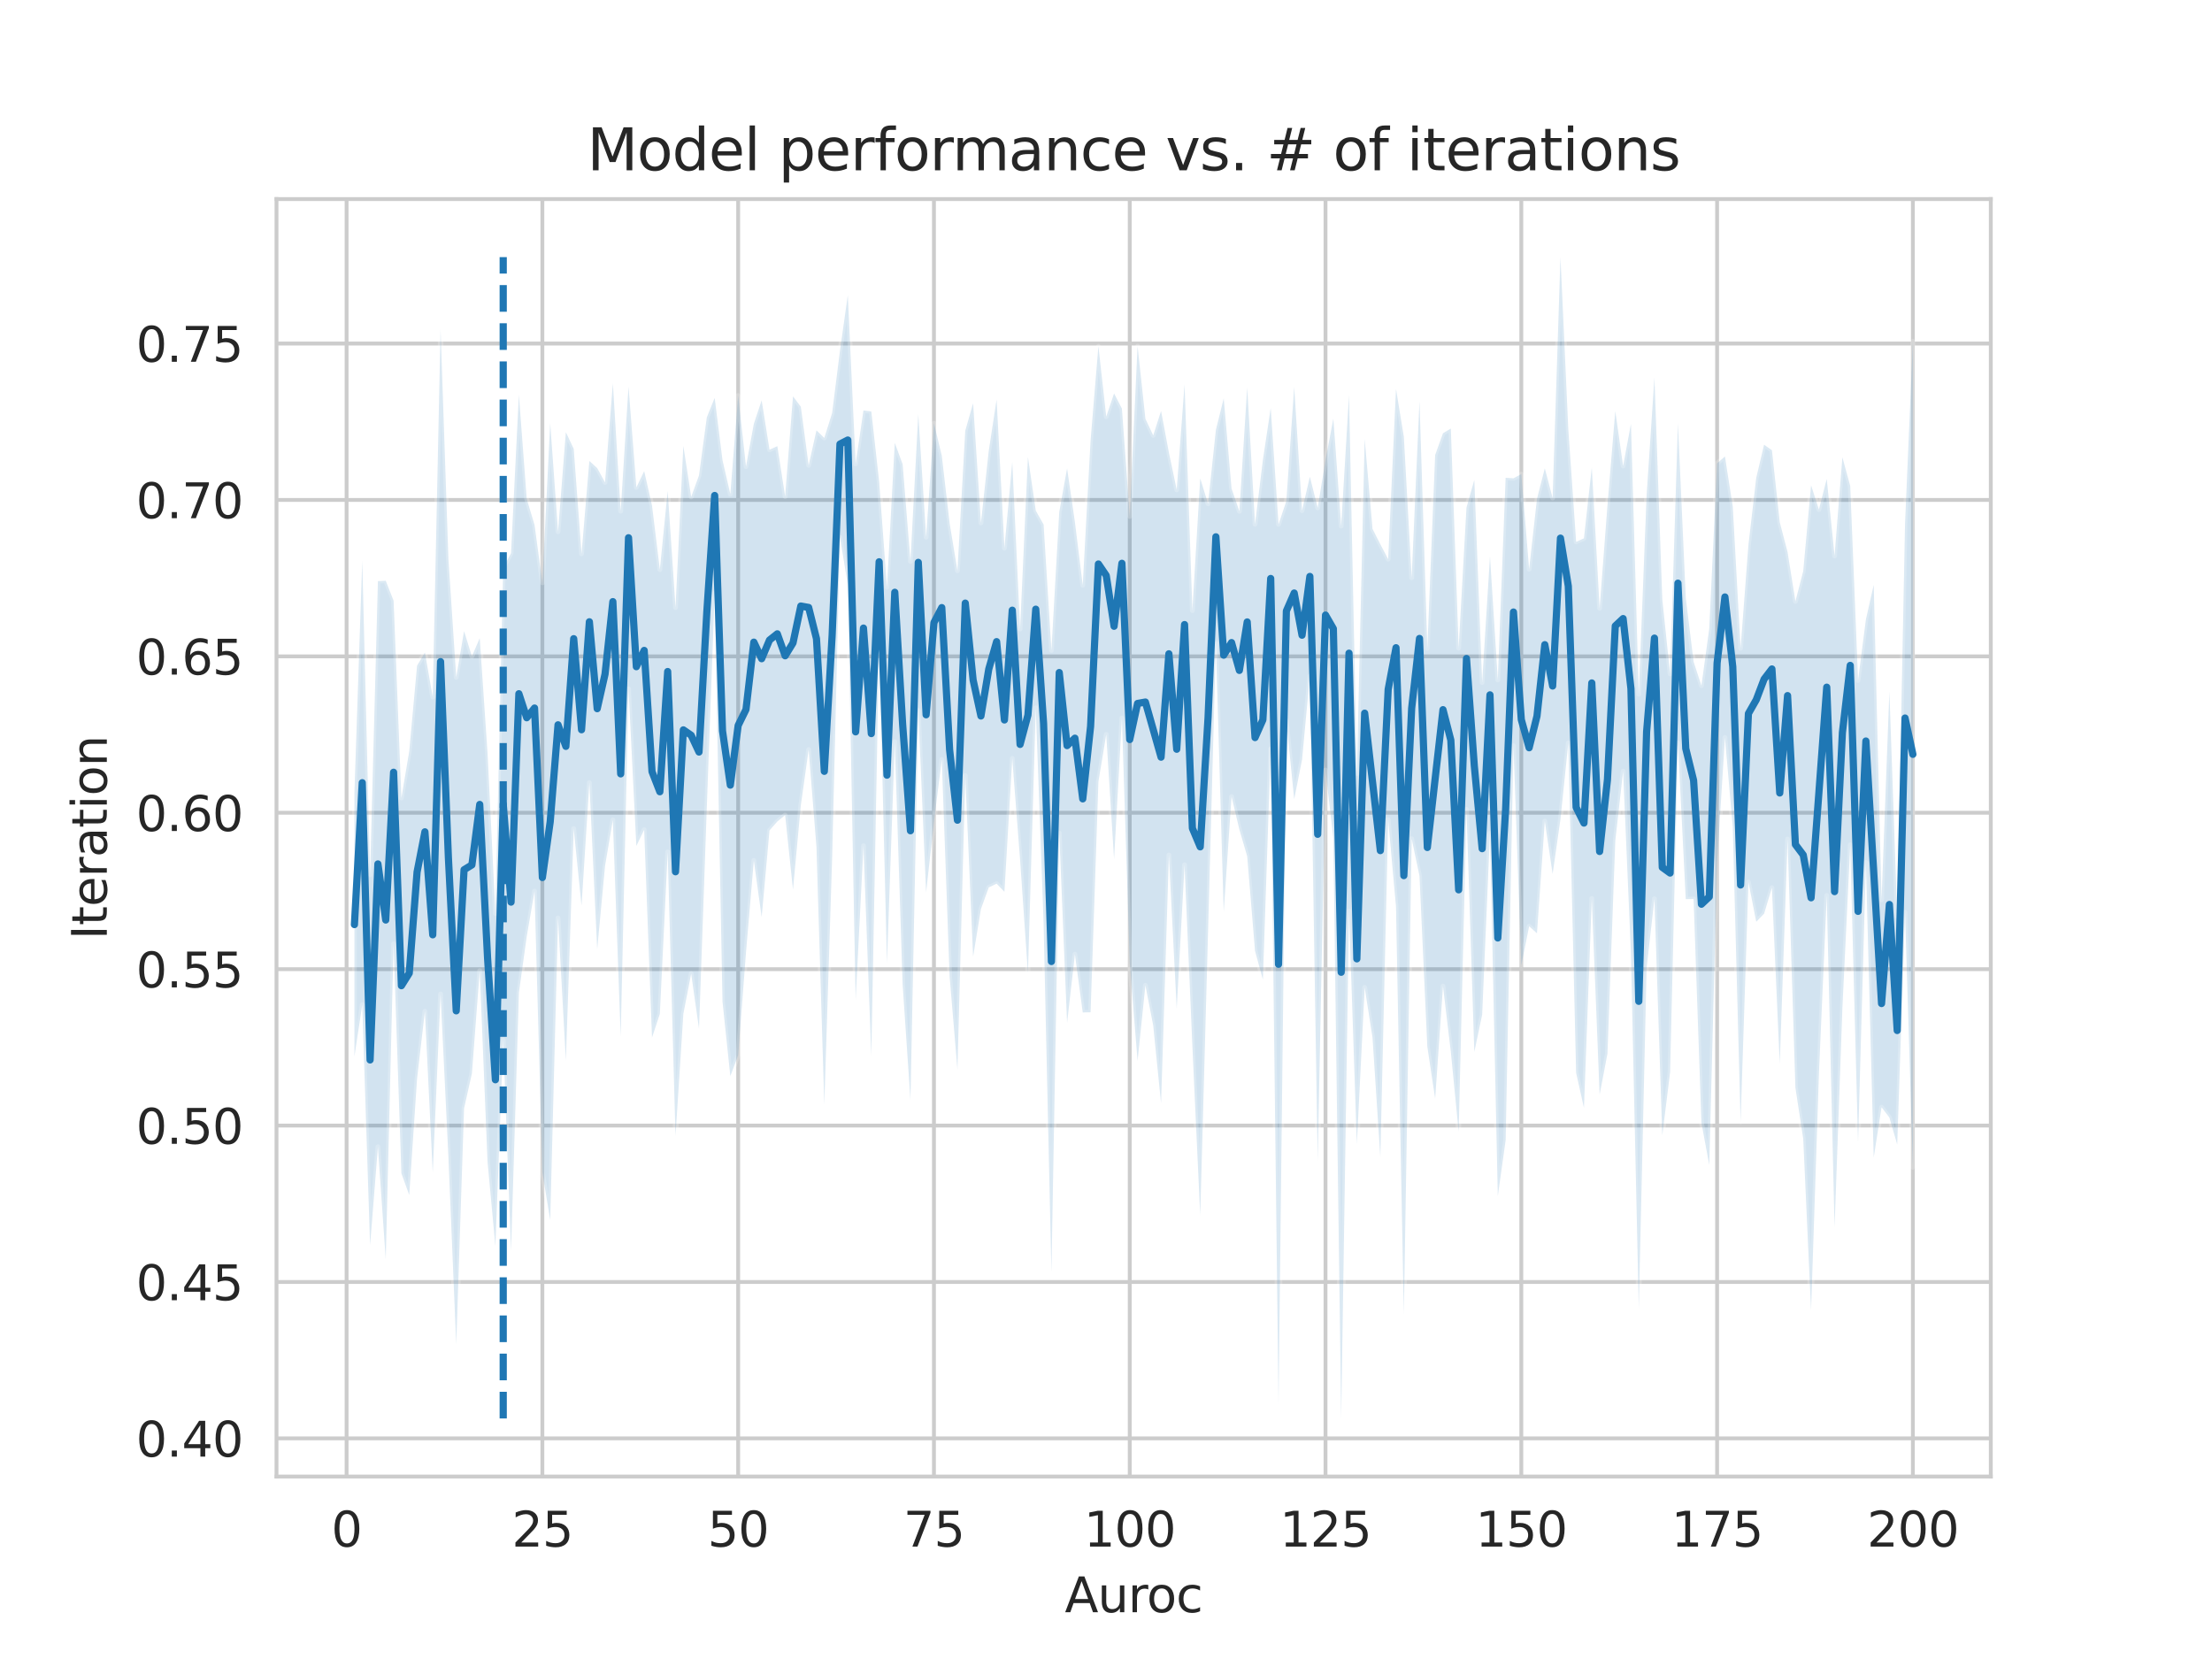 <?xml version="1.0" encoding="utf-8" standalone="no"?>
<!DOCTYPE svg PUBLIC "-//W3C//DTD SVG 1.1//EN"
  "http://www.w3.org/Graphics/SVG/1.1/DTD/svg11.dtd">
<svg height="345.6pt" version="1.1" viewBox="0 0 460.8 345.6" width="460.8pt" xmlns="http://www.w3.org/2000/svg" xmlns:xlink="http://www.w3.org/1999/xlink">
 <defs>
  <style type="text/css">*{stroke-linecap:butt;stroke-linejoin:round;}</style>
 </defs>
 <g id="figure_1">
  <g id="patch_1">
   <path d="M 0 345.6 
L 460.8 345.6 
L 460.8 0 
L 0 0 
z
" style="fill:#ffffff;"/>
  </g>
  <g id="axes_1">
   <g id="patch_2">
    <path d="M 57.6 307.584 
L 414.72 307.584 
L 414.72 41.472 
L 57.6 41.472 
z
" style="fill:#ffffff;"/>
   </g>
   <g id="matplotlib.axis_1">
    <g id="xtick_1">
     <g id="line2d_1">
      <path clip-path="url(#p35e087bdf0)" d="M 72.201 307.584 
L 72.201 41.472 
" style="fill:none;stroke:#cccccc;stroke-linecap:round;stroke-width:0.8;"/>
     </g>
     <g id="text_1">
      <!-- 0 -->
      <g style="fill:#262626;" transform="translate(69.02 322.182)scale(0.1 -0.1)">
       <defs>
        <path d="M 2034 4250 
Q 1547 4250 1301 3770 
Q 1056 3291 1056 2328 
Q 1056 1369 1301 889 
Q 1547 409 2034 409 
Q 2525 409 2770 889 
Q 3016 1369 3016 2328 
Q 3016 3291 2770 3770 
Q 2525 4250 2034 4250 
z
M 2034 4750 
Q 2819 4750 3233 4129 
Q 3647 3509 3647 2328 
Q 3647 1150 3233 529 
Q 2819 -91 2034 -91 
Q 1250 -91 836 529 
Q 422 1150 422 2328 
Q 422 3509 836 4129 
Q 1250 4750 2034 4750 
z
" id="DejaVuSans-30" transform="scale(0.016)"/>
       </defs>
       <use xlink:href="#DejaVuSans-30"/>
      </g>
     </g>
    </g>
    <g id="xtick_2">
     <g id="line2d_2">
      <path clip-path="url(#p35e087bdf0)" d="M 112.987 307.584 
L 112.987 41.472 
" style="fill:none;stroke:#cccccc;stroke-linecap:round;stroke-width:0.8;"/>
     </g>
     <g id="text_2">
      <!-- 25 -->
      <g style="fill:#262626;" transform="translate(106.625 322.182)scale(0.1 -0.1)">
       <defs>
        <path d="M 1228 531 
L 3431 531 
L 3431 0 
L 469 0 
L 469 531 
Q 828 903 1448 1529 
Q 2069 2156 2228 2338 
Q 2531 2678 2651 2914 
Q 2772 3150 2772 3378 
Q 2772 3750 2511 3984 
Q 2250 4219 1831 4219 
Q 1534 4219 1204 4116 
Q 875 4013 500 3803 
L 500 4441 
Q 881 4594 1212 4672 
Q 1544 4750 1819 4750 
Q 2544 4750 2975 4387 
Q 3406 4025 3406 3419 
Q 3406 3131 3298 2873 
Q 3191 2616 2906 2266 
Q 2828 2175 2409 1742 
Q 1991 1309 1228 531 
z
" id="DejaVuSans-32" transform="scale(0.016)"/>
        <path d="M 691 4666 
L 3169 4666 
L 3169 4134 
L 1269 4134 
L 1269 2991 
Q 1406 3038 1543 3061 
Q 1681 3084 1819 3084 
Q 2600 3084 3056 2656 
Q 3513 2228 3513 1497 
Q 3513 744 3044 326 
Q 2575 -91 1722 -91 
Q 1428 -91 1123 -41 
Q 819 9 494 109 
L 494 744 
Q 775 591 1075 516 
Q 1375 441 1709 441 
Q 2250 441 2565 725 
Q 2881 1009 2881 1497 
Q 2881 1984 2565 2268 
Q 2250 2553 1709 2553 
Q 1456 2553 1204 2497 
Q 953 2441 691 2322 
L 691 4666 
z
" id="DejaVuSans-35" transform="scale(0.016)"/>
       </defs>
       <use xlink:href="#DejaVuSans-32"/>
       <use x="63.623" xlink:href="#DejaVuSans-35"/>
      </g>
     </g>
    </g>
    <g id="xtick_3">
     <g id="line2d_3">
      <path clip-path="url(#p35e087bdf0)" d="M 153.773 307.584 
L 153.773 41.472 
" style="fill:none;stroke:#cccccc;stroke-linecap:round;stroke-width:0.8;"/>
     </g>
     <g id="text_3">
      <!-- 50 -->
      <g style="fill:#262626;" transform="translate(147.41 322.182)scale(0.1 -0.1)">
       <use xlink:href="#DejaVuSans-35"/>
       <use x="63.623" xlink:href="#DejaVuSans-30"/>
      </g>
     </g>
    </g>
    <g id="xtick_4">
     <g id="line2d_4">
      <path clip-path="url(#p35e087bdf0)" d="M 194.559 307.584 
L 194.559 41.472 
" style="fill:none;stroke:#cccccc;stroke-linecap:round;stroke-width:0.8;"/>
     </g>
     <g id="text_4">
      <!-- 75 -->
      <g style="fill:#262626;" transform="translate(188.196 322.182)scale(0.1 -0.1)">
       <defs>
        <path d="M 525 4666 
L 3525 4666 
L 3525 4397 
L 1831 0 
L 1172 0 
L 2766 4134 
L 525 4134 
L 525 4666 
z
" id="DejaVuSans-37" transform="scale(0.016)"/>
       </defs>
       <use xlink:href="#DejaVuSans-37"/>
       <use x="63.623" xlink:href="#DejaVuSans-35"/>
      </g>
     </g>
    </g>
    <g id="xtick_5">
     <g id="line2d_5">
      <path clip-path="url(#p35e087bdf0)" d="M 235.344 307.584 
L 235.344 41.472 
" style="fill:none;stroke:#cccccc;stroke-linecap:round;stroke-width:0.8;"/>
     </g>
     <g id="text_5">
      <!-- 100 -->
      <g style="fill:#262626;" transform="translate(225.801 322.182)scale(0.1 -0.1)">
       <defs>
        <path d="M 794 531 
L 1825 531 
L 1825 4091 
L 703 3866 
L 703 4441 
L 1819 4666 
L 2450 4666 
L 2450 531 
L 3481 531 
L 3481 0 
L 794 0 
L 794 531 
z
" id="DejaVuSans-31" transform="scale(0.016)"/>
       </defs>
       <use xlink:href="#DejaVuSans-31"/>
       <use x="63.623" xlink:href="#DejaVuSans-30"/>
       <use x="127.246" xlink:href="#DejaVuSans-30"/>
      </g>
     </g>
    </g>
    <g id="xtick_6">
     <g id="line2d_6">
      <path clip-path="url(#p35e087bdf0)" d="M 276.13 307.584 
L 276.13 41.472 
" style="fill:none;stroke:#cccccc;stroke-linecap:round;stroke-width:0.8;"/>
     </g>
     <g id="text_6">
      <!-- 125 -->
      <g style="fill:#262626;" transform="translate(266.586 322.182)scale(0.1 -0.1)">
       <use xlink:href="#DejaVuSans-31"/>
       <use x="63.623" xlink:href="#DejaVuSans-32"/>
       <use x="127.246" xlink:href="#DejaVuSans-35"/>
      </g>
     </g>
    </g>
    <g id="xtick_7">
     <g id="line2d_7">
      <path clip-path="url(#p35e087bdf0)" d="M 316.916 307.584 
L 316.916 41.472 
" style="fill:none;stroke:#cccccc;stroke-linecap:round;stroke-width:0.8;"/>
     </g>
     <g id="text_7">
      <!-- 150 -->
      <g style="fill:#262626;" transform="translate(307.372 322.182)scale(0.1 -0.1)">
       <use xlink:href="#DejaVuSans-31"/>
       <use x="63.623" xlink:href="#DejaVuSans-35"/>
       <use x="127.246" xlink:href="#DejaVuSans-30"/>
      </g>
     </g>
    </g>
    <g id="xtick_8">
     <g id="line2d_8">
      <path clip-path="url(#p35e087bdf0)" d="M 357.702 307.584 
L 357.702 41.472 
" style="fill:none;stroke:#cccccc;stroke-linecap:round;stroke-width:0.8;"/>
     </g>
     <g id="text_8">
      <!-- 175 -->
      <g style="fill:#262626;" transform="translate(348.158 322.182)scale(0.1 -0.1)">
       <use xlink:href="#DejaVuSans-31"/>
       <use x="63.623" xlink:href="#DejaVuSans-37"/>
       <use x="127.246" xlink:href="#DejaVuSans-35"/>
      </g>
     </g>
    </g>
    <g id="xtick_9">
     <g id="line2d_9">
      <path clip-path="url(#p35e087bdf0)" d="M 398.487 307.584 
L 398.487 41.472 
" style="fill:none;stroke:#cccccc;stroke-linecap:round;stroke-width:0.8;"/>
     </g>
     <g id="text_9">
      <!-- 200 -->
      <g style="fill:#262626;" transform="translate(388.944 322.182)scale(0.1 -0.1)">
       <use xlink:href="#DejaVuSans-32"/>
       <use x="63.623" xlink:href="#DejaVuSans-30"/>
       <use x="127.246" xlink:href="#DejaVuSans-30"/>
      </g>
     </g>
    </g>
    <g id="text_10">
     <!-- Auroc -->
     <g style="fill:#262626;" transform="translate(221.819 335.861)scale(0.1 -0.1)">
      <defs>
       <path d="M 2188 4044 
L 1331 1722 
L 3047 1722 
L 2188 4044 
z
M 1831 4666 
L 2547 4666 
L 4325 0 
L 3669 0 
L 3244 1197 
L 1141 1197 
L 716 0 
L 50 0 
L 1831 4666 
z
" id="DejaVuSans-41" transform="scale(0.016)"/>
       <path d="M 544 1381 
L 544 3500 
L 1119 3500 
L 1119 1403 
Q 1119 906 1312 657 
Q 1506 409 1894 409 
Q 2359 409 2629 706 
Q 2900 1003 2900 1516 
L 2900 3500 
L 3475 3500 
L 3475 0 
L 2900 0 
L 2900 538 
Q 2691 219 2414 64 
Q 2138 -91 1772 -91 
Q 1169 -91 856 284 
Q 544 659 544 1381 
z
M 1991 3584 
L 1991 3584 
z
" id="DejaVuSans-75" transform="scale(0.016)"/>
       <path d="M 2631 2963 
Q 2534 3019 2420 3045 
Q 2306 3072 2169 3072 
Q 1681 3072 1420 2755 
Q 1159 2438 1159 1844 
L 1159 0 
L 581 0 
L 581 3500 
L 1159 3500 
L 1159 2956 
Q 1341 3275 1631 3429 
Q 1922 3584 2338 3584 
Q 2397 3584 2469 3576 
Q 2541 3569 2628 3553 
L 2631 2963 
z
" id="DejaVuSans-72" transform="scale(0.016)"/>
       <path d="M 1959 3097 
Q 1497 3097 1228 2736 
Q 959 2375 959 1747 
Q 959 1119 1226 758 
Q 1494 397 1959 397 
Q 2419 397 2687 759 
Q 2956 1122 2956 1747 
Q 2956 2369 2687 2733 
Q 2419 3097 1959 3097 
z
M 1959 3584 
Q 2709 3584 3137 3096 
Q 3566 2609 3566 1747 
Q 3566 888 3137 398 
Q 2709 -91 1959 -91 
Q 1206 -91 779 398 
Q 353 888 353 1747 
Q 353 2609 779 3096 
Q 1206 3584 1959 3584 
z
" id="DejaVuSans-6f" transform="scale(0.016)"/>
       <path d="M 3122 3366 
L 3122 2828 
Q 2878 2963 2633 3030 
Q 2388 3097 2138 3097 
Q 1578 3097 1268 2742 
Q 959 2388 959 1747 
Q 959 1106 1268 751 
Q 1578 397 2138 397 
Q 2388 397 2633 464 
Q 2878 531 3122 666 
L 3122 134 
Q 2881 22 2623 -34 
Q 2366 -91 2075 -91 
Q 1284 -91 818 406 
Q 353 903 353 1747 
Q 353 2603 823 3093 
Q 1294 3584 2113 3584 
Q 2378 3584 2631 3529 
Q 2884 3475 3122 3366 
z
" id="DejaVuSans-63" transform="scale(0.016)"/>
      </defs>
      <use xlink:href="#DejaVuSans-41"/>
      <use x="68.408" xlink:href="#DejaVuSans-75"/>
      <use x="131.787" xlink:href="#DejaVuSans-72"/>
      <use x="170.65" xlink:href="#DejaVuSans-6f"/>
      <use x="231.832" xlink:href="#DejaVuSans-63"/>
     </g>
    </g>
   </g>
   <g id="matplotlib.axis_2">
    <g id="ytick_1">
     <g id="line2d_10">
      <path clip-path="url(#p35e087bdf0)" d="M 57.6 299.642 
L 414.72 299.642 
" style="fill:none;stroke:#cccccc;stroke-linecap:round;stroke-width:0.8;"/>
     </g>
     <g id="text_11">
      <!-- 0.40 -->
      <g style="fill:#262626;" transform="translate(28.334 303.441)scale(0.1 -0.1)">
       <defs>
        <path d="M 684 794 
L 1344 794 
L 1344 0 
L 684 0 
L 684 794 
z
" id="DejaVuSans-2e" transform="scale(0.016)"/>
        <path d="M 2419 4116 
L 825 1625 
L 2419 1625 
L 2419 4116 
z
M 2253 4666 
L 3047 4666 
L 3047 1625 
L 3713 1625 
L 3713 1100 
L 3047 1100 
L 3047 0 
L 2419 0 
L 2419 1100 
L 313 1100 
L 313 1709 
L 2253 4666 
z
" id="DejaVuSans-34" transform="scale(0.016)"/>
       </defs>
       <use xlink:href="#DejaVuSans-30"/>
       <use x="63.623" xlink:href="#DejaVuSans-2e"/>
       <use x="95.41" xlink:href="#DejaVuSans-34"/>
       <use x="159.033" xlink:href="#DejaVuSans-30"/>
      </g>
     </g>
    </g>
    <g id="ytick_2">
     <g id="line2d_11">
      <path clip-path="url(#p35e087bdf0)" d="M 57.6 267.059 
L 414.72 267.059 
" style="fill:none;stroke:#cccccc;stroke-linecap:round;stroke-width:0.8;"/>
     </g>
     <g id="text_12">
      <!-- 0.45 -->
      <g style="fill:#262626;" transform="translate(28.334 270.859)scale(0.1 -0.1)">
       <use xlink:href="#DejaVuSans-30"/>
       <use x="63.623" xlink:href="#DejaVuSans-2e"/>
       <use x="95.41" xlink:href="#DejaVuSans-34"/>
       <use x="159.033" xlink:href="#DejaVuSans-35"/>
      </g>
     </g>
    </g>
    <g id="ytick_3">
     <g id="line2d_12">
      <path clip-path="url(#p35e087bdf0)" d="M 57.6 234.477 
L 414.72 234.477 
" style="fill:none;stroke:#cccccc;stroke-linecap:round;stroke-width:0.8;"/>
     </g>
     <g id="text_13">
      <!-- 0.50 -->
      <g style="fill:#262626;" transform="translate(28.334 238.276)scale(0.1 -0.1)">
       <use xlink:href="#DejaVuSans-30"/>
       <use x="63.623" xlink:href="#DejaVuSans-2e"/>
       <use x="95.41" xlink:href="#DejaVuSans-35"/>
       <use x="159.033" xlink:href="#DejaVuSans-30"/>
      </g>
     </g>
    </g>
    <g id="ytick_4">
     <g id="line2d_13">
      <path clip-path="url(#p35e087bdf0)" d="M 57.6 201.895 
L 414.72 201.895 
" style="fill:none;stroke:#cccccc;stroke-linecap:round;stroke-width:0.8;"/>
     </g>
     <g id="text_14">
      <!-- 0.55 -->
      <g style="fill:#262626;" transform="translate(28.334 205.694)scale(0.1 -0.1)">
       <use xlink:href="#DejaVuSans-30"/>
       <use x="63.623" xlink:href="#DejaVuSans-2e"/>
       <use x="95.41" xlink:href="#DejaVuSans-35"/>
       <use x="159.033" xlink:href="#DejaVuSans-35"/>
      </g>
     </g>
    </g>
    <g id="ytick_5">
     <g id="line2d_14">
      <path clip-path="url(#p35e087bdf0)" d="M 57.6 169.312 
L 414.72 169.312 
" style="fill:none;stroke:#cccccc;stroke-linecap:round;stroke-width:0.8;"/>
     </g>
     <g id="text_15">
      <!-- 0.60 -->
      <g style="fill:#262626;" transform="translate(28.334 173.112)scale(0.1 -0.1)">
       <defs>
        <path d="M 2113 2584 
Q 1688 2584 1439 2293 
Q 1191 2003 1191 1497 
Q 1191 994 1439 701 
Q 1688 409 2113 409 
Q 2538 409 2786 701 
Q 3034 994 3034 1497 
Q 3034 2003 2786 2293 
Q 2538 2584 2113 2584 
z
M 3366 4563 
L 3366 3988 
Q 3128 4100 2886 4159 
Q 2644 4219 2406 4219 
Q 1781 4219 1451 3797 
Q 1122 3375 1075 2522 
Q 1259 2794 1537 2939 
Q 1816 3084 2150 3084 
Q 2853 3084 3261 2657 
Q 3669 2231 3669 1497 
Q 3669 778 3244 343 
Q 2819 -91 2113 -91 
Q 1303 -91 875 529 
Q 447 1150 447 2328 
Q 447 3434 972 4092 
Q 1497 4750 2381 4750 
Q 2619 4750 2861 4703 
Q 3103 4656 3366 4563 
z
" id="DejaVuSans-36" transform="scale(0.016)"/>
       </defs>
       <use xlink:href="#DejaVuSans-30"/>
       <use x="63.623" xlink:href="#DejaVuSans-2e"/>
       <use x="95.41" xlink:href="#DejaVuSans-36"/>
       <use x="159.033" xlink:href="#DejaVuSans-30"/>
      </g>
     </g>
    </g>
    <g id="ytick_6">
     <g id="line2d_15">
      <path clip-path="url(#p35e087bdf0)" d="M 57.6 136.73 
L 414.72 136.73 
" style="fill:none;stroke:#cccccc;stroke-linecap:round;stroke-width:0.8;"/>
     </g>
     <g id="text_16">
      <!-- 0.65 -->
      <g style="fill:#262626;" transform="translate(28.334 140.529)scale(0.1 -0.1)">
       <use xlink:href="#DejaVuSans-30"/>
       <use x="63.623" xlink:href="#DejaVuSans-2e"/>
       <use x="95.41" xlink:href="#DejaVuSans-36"/>
       <use x="159.033" xlink:href="#DejaVuSans-35"/>
      </g>
     </g>
    </g>
    <g id="ytick_7">
     <g id="line2d_16">
      <path clip-path="url(#p35e087bdf0)" d="M 57.6 104.148 
L 414.72 104.148 
" style="fill:none;stroke:#cccccc;stroke-linecap:round;stroke-width:0.8;"/>
     </g>
     <g id="text_17">
      <!-- 0.70 -->
      <g style="fill:#262626;" transform="translate(28.334 107.947)scale(0.1 -0.1)">
       <use xlink:href="#DejaVuSans-30"/>
       <use x="63.623" xlink:href="#DejaVuSans-2e"/>
       <use x="95.41" xlink:href="#DejaVuSans-37"/>
       <use x="159.033" xlink:href="#DejaVuSans-30"/>
      </g>
     </g>
    </g>
    <g id="ytick_8">
     <g id="line2d_17">
      <path clip-path="url(#p35e087bdf0)" d="M 57.6 71.566 
L 414.72 71.566 
" style="fill:none;stroke:#cccccc;stroke-linecap:round;stroke-width:0.8;"/>
     </g>
     <g id="text_18">
      <!-- 0.75 -->
      <g style="fill:#262626;" transform="translate(28.334 75.365)scale(0.1 -0.1)">
       <use xlink:href="#DejaVuSans-30"/>
       <use x="63.623" xlink:href="#DejaVuSans-2e"/>
       <use x="95.41" xlink:href="#DejaVuSans-37"/>
       <use x="159.033" xlink:href="#DejaVuSans-35"/>
      </g>
     </g>
    </g>
    <g id="text_19">
     <!-- Iteration -->
     <g style="fill:#262626;" transform="translate(22.255 195.737)rotate(-90)scale(0.1 -0.1)">
      <defs>
       <path d="M 628 4666 
L 1259 4666 
L 1259 0 
L 628 0 
L 628 4666 
z
" id="DejaVuSans-49" transform="scale(0.016)"/>
       <path d="M 1172 4494 
L 1172 3500 
L 2356 3500 
L 2356 3053 
L 1172 3053 
L 1172 1153 
Q 1172 725 1289 603 
Q 1406 481 1766 481 
L 2356 481 
L 2356 0 
L 1766 0 
Q 1100 0 847 248 
Q 594 497 594 1153 
L 594 3053 
L 172 3053 
L 172 3500 
L 594 3500 
L 594 4494 
L 1172 4494 
z
" id="DejaVuSans-74" transform="scale(0.016)"/>
       <path d="M 3597 1894 
L 3597 1613 
L 953 1613 
Q 991 1019 1311 708 
Q 1631 397 2203 397 
Q 2534 397 2845 478 
Q 3156 559 3463 722 
L 3463 178 
Q 3153 47 2828 -22 
Q 2503 -91 2169 -91 
Q 1331 -91 842 396 
Q 353 884 353 1716 
Q 353 2575 817 3079 
Q 1281 3584 2069 3584 
Q 2775 3584 3186 3129 
Q 3597 2675 3597 1894 
z
M 3022 2063 
Q 3016 2534 2758 2815 
Q 2500 3097 2075 3097 
Q 1594 3097 1305 2825 
Q 1016 2553 972 2059 
L 3022 2063 
z
" id="DejaVuSans-65" transform="scale(0.016)"/>
       <path d="M 2194 1759 
Q 1497 1759 1228 1600 
Q 959 1441 959 1056 
Q 959 750 1161 570 
Q 1363 391 1709 391 
Q 2188 391 2477 730 
Q 2766 1069 2766 1631 
L 2766 1759 
L 2194 1759 
z
M 3341 1997 
L 3341 0 
L 2766 0 
L 2766 531 
Q 2569 213 2275 61 
Q 1981 -91 1556 -91 
Q 1019 -91 701 211 
Q 384 513 384 1019 
Q 384 1609 779 1909 
Q 1175 2209 1959 2209 
L 2766 2209 
L 2766 2266 
Q 2766 2663 2505 2880 
Q 2244 3097 1772 3097 
Q 1472 3097 1187 3025 
Q 903 2953 641 2809 
L 641 3341 
Q 956 3463 1253 3523 
Q 1550 3584 1831 3584 
Q 2591 3584 2966 3190 
Q 3341 2797 3341 1997 
z
" id="DejaVuSans-61" transform="scale(0.016)"/>
       <path d="M 603 3500 
L 1178 3500 
L 1178 0 
L 603 0 
L 603 3500 
z
M 603 4863 
L 1178 4863 
L 1178 4134 
L 603 4134 
L 603 4863 
z
" id="DejaVuSans-69" transform="scale(0.016)"/>
       <path d="M 3513 2113 
L 3513 0 
L 2938 0 
L 2938 2094 
Q 2938 2591 2744 2837 
Q 2550 3084 2163 3084 
Q 1697 3084 1428 2787 
Q 1159 2491 1159 1978 
L 1159 0 
L 581 0 
L 581 3500 
L 1159 3500 
L 1159 2956 
Q 1366 3272 1645 3428 
Q 1925 3584 2291 3584 
Q 2894 3584 3203 3211 
Q 3513 2838 3513 2113 
z
" id="DejaVuSans-6e" transform="scale(0.016)"/>
      </defs>
      <use xlink:href="#DejaVuSans-49"/>
      <use x="29.492" xlink:href="#DejaVuSans-74"/>
      <use x="68.701" xlink:href="#DejaVuSans-65"/>
      <use x="130.225" xlink:href="#DejaVuSans-72"/>
      <use x="171.338" xlink:href="#DejaVuSans-61"/>
      <use x="232.617" xlink:href="#DejaVuSans-74"/>
      <use x="271.826" xlink:href="#DejaVuSans-69"/>
      <use x="299.609" xlink:href="#DejaVuSans-6f"/>
      <use x="360.791" xlink:href="#DejaVuSans-6e"/>
     </g>
    </g>
   </g>
   <g id="PolyCollection_1">
    <defs>
     <path d="M 73.833 -180.453 
L 73.833 -125.524 
L 75.464 -136.29 
L 77.096 -86.193 
L 78.727 -106.72 
L 80.358 -83.275 
L 81.99 -148.987 
L 83.621 -101.159 
L 85.253 -96.661 
L 86.884 -120.944 
L 88.516 -134.958 
L 90.147 -101.342 
L 91.778 -138.531 
L 93.41 -104.673 
L 95.041 -65.548 
L 96.673 -114.72 
L 98.304 -121.975 
L 99.936 -143.392 
L 101.567 -103.57 
L 103.198 -86.019 
L 104.83 -128.934 
L 106.461 -84.986 
L 108.093 -138.788 
L 109.724 -150.501 
L 111.356 -159.97 
L 112.987 -101.402 
L 114.618 -91.429 
L 116.25 -154.391 
L 117.881 -124.661 
L 119.513 -173 
L 121.144 -156.938 
L 122.776 -182.574 
L 124.407 -147.856 
L 126.038 -165.221 
L 127.67 -174.806 
L 129.301 -129.673 
L 130.933 -202.097 
L 132.564 -169.372 
L 134.196 -172.762 
L 135.827 -129.455 
L 137.458 -134.395 
L 139.09 -168.123 
L 140.721 -108.965 
L 142.353 -134.403 
L 143.984 -142.777 
L 145.616 -131.316 
L 147.247 -177.626 
L 148.879 -222.054 
L 150.51 -136.97 
L 152.141 -121.428 
L 153.773 -125.762 
L 155.404 -147.208 
L 157.036 -166.365 
L 158.667 -154.568 
L 160.299 -172.612 
L 161.93 -174.469 
L 163.561 -175.803 
L 165.193 -160.279 
L 166.824 -177.834 
L 168.456 -189.461 
L 170.087 -169.151 
L 171.719 -115.47 
L 173.35 -166.989 
L 174.981 -233.663 
L 176.613 -223.771 
L 178.244 -137.333 
L 179.876 -169.423 
L 181.507 -125.669 
L 183.139 -211.857 
L 184.77 -144.951 
L 186.401 -191.098 
L 188.033 -140.575 
L 189.664 -116.45 
L 191.296 -197.591 
L 192.927 -159.711 
L 194.559 -174.384 
L 196.19 -187.398 
L 197.821 -142.217 
L 199.453 -122.79 
L 201.084 -184.046 
L 202.716 -146.323 
L 204.347 -156.247 
L 205.979 -160.74 
L 207.61 -161.511 
L 209.241 -159.824 
L 210.873 -187.624 
L 212.504 -166.496 
L 214.136 -142.888 
L 215.767 -198.155 
L 217.399 -153.443 
L 219.03 -80.508 
L 220.661 -172.056 
L 222.293 -132.539 
L 223.924 -146.827 
L 225.556 -134.688 
L 227.187 -134.72 
L 228.819 -182.774 
L 230.45 -192.623 
L 232.081 -166.638 
L 233.713 -196.02 
L 235.344 -145.062 
L 236.976 -124.62 
L 238.607 -140.348 
L 240.239 -131.966 
L 241.87 -115.762 
L 243.501 -167.489 
L 245.133 -135.483 
L 246.764 -165.46 
L 248.396 -127.709 
L 250.027 -92.427 
L 251.659 -151.517 
L 253.29 -211.527 
L 254.921 -155.641 
L 256.553 -179.664 
L 258.184 -172.806 
L 259.816 -167.208 
L 261.447 -147.511 
L 263.079 -141.559 
L 264.71 -189.594 
L 266.341 -53.081 
L 267.973 -195.42 
L 269.604 -179.119 
L 271.236 -187.331 
L 272.867 -204.755 
L 274.499 -103.8 
L 276.13 -185.185 
L 277.761 -170.889 
L 279.393 -50.112 
L 281.024 -155.769 
L 282.656 -107.264 
L 284.287 -139.914 
L 285.919 -129.482 
L 287.55 -104.592 
L 289.181 -174.85 
L 290.813 -156.76 
L 292.444 -71.797 
L 294.076 -170.888 
L 295.707 -163.136 
L 297.339 -127.575 
L 298.97 -116.752 
L 300.601 -140.178 
L 302.233 -126.519 
L 303.864 -109.874 
L 305.496 -176.988 
L 307.127 -126.477 
L 308.759 -134.21 
L 310.39 -172.006 
L 312.021 -96.455 
L 313.653 -108.08 
L 315.284 -190.247 
L 316.916 -144.529 
L 318.547 -152.641 
L 320.179 -151.181 
L 321.81 -174.571 
L 323.441 -163.54 
L 325.073 -174.958 
L 326.704 -190.837 
L 328.336 -122.12 
L 329.967 -114.817 
L 331.599 -158.443 
L 333.23 -117.56 
L 334.862 -126.107 
L 336.493 -170.455 
L 338.124 -184.968 
L 339.756 -146.972 
L 341.387 -73.036 
L 343.019 -143.971 
L 344.65 -158.372 
L 346.282 -109.083 
L 347.913 -122.239 
L 349.544 -190.808 
L 351.176 -158.288 
L 352.807 -158.327 
L 354.439 -111.718 
L 356.07 -102.913 
L 357.702 -165.88 
L 359.333 -191.972 
L 360.964 -173.343 
L 362.596 -111.942 
L 364.227 -161.869 
L 365.859 -153.576 
L 367.49 -155.264 
L 369.122 -160.679 
L 370.753 -124.006 
L 372.384 -170.813 
L 374.016 -119.029 
L 375.647 -108.373 
L 377.279 -72.646 
L 378.91 -121.838 
L 380.542 -159.065 
L 382.173 -89.932 
L 383.804 -135.619 
L 385.436 -169.611 
L 387.067 -107.653 
L 388.699 -165.939 
L 390.33 -104.469 
L 391.962 -114.942 
L 393.593 -112.808 
L 395.224 -107.185 
L 396.856 -155.544 
L 398.487 -102.418 
L 398.487 -274.501 
L 398.487 -274.501 
L 396.856 -236.497 
L 395.224 -154.673 
L 393.593 -201.546 
L 391.962 -158.148 
L 390.33 -223.756 
L 388.699 -216.525 
L 387.067 -203.848 
L 385.436 -244.364 
L 383.804 -250.332 
L 382.173 -229.793 
L 380.542 -245.828 
L 378.91 -239.444 
L 377.279 -244.503 
L 375.647 -226.62 
L 374.016 -220.313 
L 372.384 -230.577 
L 370.753 -236.813 
L 369.122 -251.805 
L 367.49 -252.959 
L 365.859 -246.06 
L 364.227 -232.035 
L 362.596 -210.545 
L 360.964 -240.07 
L 359.333 -250.512 
L 357.702 -249.079 
L 356.07 -214.645 
L 354.439 -202.759 
L 352.807 -207.739 
L 351.176 -221.036 
L 349.544 -257.424 
L 347.913 -205.219 
L 346.282 -220.746 
L 344.65 -266.963 
L 343.019 -242.367 
L 341.387 -200.982 
L 339.756 -257.29 
L 338.124 -248.508 
L 336.493 -259.96 
L 334.862 -240.251 
L 333.23 -218.881 
L 331.599 -248.212 
L 329.967 -233.461 
L 328.336 -232.716 
L 326.704 -256.174 
L 325.073 -292.032 
L 323.441 -241.84 
L 321.81 -248.034 
L 320.179 -241.654 
L 318.547 -227.017 
L 316.916 -246.837 
L 315.284 -245.958 
L 313.653 -246.066 
L 312.021 -203.958 
L 310.39 -229.688 
L 308.759 -203.409 
L 307.127 -245.63 
L 305.496 -239.851 
L 303.864 -210.588 
L 302.233 -256.322 
L 300.601 -255.344 
L 298.97 -250.809 
L 297.339 -210.534 
L 295.707 -262.062 
L 294.076 -225.246 
L 292.444 -254.589 
L 290.813 -264.57 
L 289.181 -229.107 
L 287.55 -232.213 
L 285.919 -235.424 
L 284.287 -254.154 
L 282.656 -184.449 
L 281.024 -263.292 
L 279.393 -236.012 
L 277.761 -258.383 
L 276.13 -249.757 
L 274.499 -239.809 
L 272.867 -246.281 
L 271.236 -239.218 
L 269.604 -265.003 
L 267.973 -241.225 
L 266.341 -236.366 
L 264.71 -260.588 
L 263.079 -249.73 
L 261.447 -236.392 
L 259.816 -264.87 
L 258.184 -239.081 
L 256.553 -243.812 
L 254.921 -262.596 
L 253.29 -256.019 
L 251.659 -240.642 
L 250.027 -245.948 
L 248.396 -218.402 
L 246.764 -265.523 
L 245.133 -243.557 
L 243.501 -251.314 
L 241.87 -259.976 
L 240.239 -254.893 
L 238.607 -258.356 
L 236.976 -273.496 
L 235.344 -238.022 
L 233.713 -260.485 
L 232.081 -263.64 
L 230.45 -258.796 
L 228.819 -273.451 
L 227.187 -253.819 
L 225.556 -223.677 
L 223.924 -236.822 
L 222.293 -248.016 
L 220.661 -238.937 
L 219.03 -210.1 
L 217.399 -236.335 
L 215.767 -239.229 
L 214.136 -250.397 
L 212.504 -214.558 
L 210.873 -249.343 
L 209.241 -231.414 
L 207.61 -262.358 
L 205.979 -251.694 
L 204.347 -236.649 
L 202.716 -261.585 
L 201.084 -255.872 
L 199.453 -226.691 
L 197.821 -236.604 
L 196.19 -250.652 
L 194.559 -257.422 
L 192.927 -233.686 
L 191.296 -259.3 
L 189.664 -228.634 
L 188.033 -248.889 
L 186.401 -253.33 
L 184.77 -223.285 
L 183.139 -245.283 
L 181.507 -259.889 
L 179.876 -260.091 
L 178.244 -248.958 
L 176.613 -284.097 
L 174.981 -272.521 
L 173.35 -259.551 
L 171.719 -254.37 
L 170.087 -255.95 
L 168.456 -248.649 
L 166.824 -260.87 
L 165.193 -263.035 
L 163.561 -242.173 
L 161.93 -252.656 
L 160.299 -251.911 
L 158.667 -262.191 
L 157.036 -257.293 
L 155.404 -248.4 
L 153.773 -263.187 
L 152.141 -242.662 
L 150.51 -249.719 
L 148.879 -262.71 
L 147.247 -258.669 
L 145.616 -246.559 
L 143.984 -242.083 
L 142.353 -252.707 
L 140.721 -219.029 
L 139.09 -243.294 
L 137.458 -226.932 
L 135.827 -240.258 
L 134.196 -247.451 
L 132.564 -244.055 
L 130.933 -265.057 
L 129.301 -239.104 
L 127.67 -265.731 
L 126.038 -245.098 
L 124.407 -248.084 
L 122.776 -249.572 
L 121.144 -230.225 
L 119.513 -252.101 
L 117.881 -255.571 
L 116.25 -234.824 
L 114.618 -257.441 
L 112.987 -224.192 
L 111.356 -236.233 
L 109.724 -241.662 
L 108.093 -263.379 
L 106.461 -230.365 
L 104.83 -227.28 
L 103.198 -155.316 
L 101.567 -188.638 
L 99.936 -212.646 
L 98.304 -208.869 
L 96.673 -214.122 
L 95.041 -204.5 
L 93.41 -229.155 
L 91.778 -277.01 
L 90.147 -200.382 
L 88.516 -209.673 
L 86.884 -206.926 
L 85.253 -189.084 
L 83.621 -179.366 
L 81.99 -220.464 
L 80.358 -224.618 
L 78.727 -224.531 
L 77.096 -163.397 
L 75.464 -228.807 
L 73.833 -180.453 
z
" id="m6ac105b9af" style="stroke:#ffffff;stroke-opacity:0.2;"/>
    </defs>
    <g clip-path="url(#p35e087bdf0)">
     <use style="fill:#1f77b4;fill-opacity:0.2;stroke:#ffffff;stroke-opacity:0.2;" x="0" xlink:href="#m6ac105b9af" y="345.6"/>
    </g>
   </g>
   <g id="LineCollection_1">
    <path clip-path="url(#p35e087bdf0)" d="M 104.83 295.488 
L 104.83 53.568 
" style="fill:none;stroke:#1f77b4;stroke-dasharray:5.55,2.4;stroke-dashoffset:0;stroke-width:1.5;"/>
   </g>
   <g id="line2d_18">
    <path clip-path="url(#p35e087bdf0)" d="M 73.833 192.611 
L 75.464 163.052 
L 77.096 220.805 
L 78.727 179.974 
L 80.358 191.654 
L 81.99 160.875 
L 83.621 205.338 
L 85.253 202.728 
L 86.884 181.665 
L 88.516 173.285 
L 90.147 194.738 
L 91.778 137.83 
L 93.41 178.686 
L 95.041 210.576 
L 96.673 181.179 
L 98.304 180.178 
L 99.936 167.581 
L 101.567 199.496 
L 103.198 224.932 
L 104.83 167.493 
L 106.461 187.925 
L 108.093 144.517 
L 109.724 149.518 
L 111.356 147.499 
L 112.987 182.803 
L 114.618 171.165 
L 116.25 150.992 
L 117.881 155.484 
L 119.513 133.049 
L 121.144 152.019 
L 122.776 129.527 
L 124.407 147.63 
L 126.038 140.44 
L 127.67 125.331 
L 129.301 161.211 
L 130.933 112.023 
L 132.564 138.886 
L 134.196 135.494 
L 135.827 160.743 
L 137.458 164.936 
L 139.09 139.892 
L 140.721 181.603 
L 142.353 152.045 
L 143.984 153.17 
L 145.616 156.662 
L 147.247 127.453 
L 148.879 103.218 
L 150.51 152.255 
L 152.141 163.555 
L 153.773 151.126 
L 155.404 147.796 
L 157.036 133.771 
L 158.667 137.221 
L 160.299 133.338 
L 161.93 132.038 
L 163.561 136.612 
L 165.193 133.943 
L 166.824 126.248 
L 168.456 126.545 
L 170.087 133.049 
L 171.719 160.68 
L 173.35 132.33 
L 174.981 92.508 
L 176.613 91.666 
L 178.244 152.455 
L 179.876 130.843 
L 181.507 152.821 
L 183.139 117.03 
L 184.77 161.482 
L 186.401 123.386 
L 188.033 150.868 
L 189.664 173.058 
L 191.296 117.154 
L 192.927 148.902 
L 194.559 129.697 
L 196.19 126.575 
L 197.821 156.19 
L 199.453 170.86 
L 201.084 125.641 
L 202.716 141.646 
L 204.347 149.152 
L 205.979 139.383 
L 207.61 133.665 
L 209.241 149.981 
L 210.873 127.117 
L 212.504 155.073 
L 214.136 148.958 
L 215.767 126.908 
L 217.399 150.711 
L 219.03 200.296 
L 220.661 140.103 
L 222.293 155.322 
L 223.924 153.776 
L 225.556 166.418 
L 227.187 151.33 
L 228.819 117.488 
L 230.45 119.891 
L 232.081 130.461 
L 233.713 117.347 
L 235.344 154.058 
L 236.976 146.542 
L 238.607 146.248 
L 241.87 157.731 
L 243.501 136.198 
L 245.133 156.08 
L 246.764 130.109 
L 248.396 172.544 
L 250.027 176.413 
L 251.659 149.52 
L 253.29 111.827 
L 254.921 136.481 
L 256.553 133.862 
L 258.184 139.656 
L 259.816 129.561 
L 261.447 153.649 
L 263.079 149.955 
L 264.71 120.509 
L 266.341 200.877 
L 267.973 127.278 
L 269.604 123.539 
L 271.236 132.326 
L 272.867 120.082 
L 274.499 173.795 
L 276.13 128.129 
L 277.761 130.964 
L 279.393 202.538 
L 281.024 136.069 
L 282.656 199.743 
L 284.287 148.566 
L 287.55 177.197 
L 289.181 143.621 
L 290.813 134.935 
L 292.444 182.407 
L 294.076 147.533 
L 295.707 133.001 
L 297.339 176.546 
L 300.601 147.839 
L 302.233 154.18 
L 303.864 185.369 
L 305.496 137.181 
L 307.127 159.547 
L 308.759 176.791 
L 310.39 144.753 
L 312.021 195.393 
L 313.653 168.527 
L 315.284 127.498 
L 316.916 149.917 
L 318.547 155.771 
L 320.179 149.183 
L 321.81 134.298 
L 323.441 142.91 
L 325.073 112.105 
L 326.704 122.094 
L 328.336 168.182 
L 329.967 171.461 
L 331.599 142.273 
L 333.23 177.379 
L 334.862 162.421 
L 336.493 130.392 
L 338.124 128.862 
L 339.756 143.469 
L 341.387 208.591 
L 343.019 152.431 
L 344.65 132.933 
L 346.282 180.685 
L 347.913 181.871 
L 349.544 121.484 
L 351.176 155.938 
L 352.807 162.567 
L 354.439 188.361 
L 356.07 186.821 
L 357.702 138.121 
L 359.333 124.358 
L 360.964 138.893 
L 362.596 184.357 
L 364.227 148.648 
L 365.859 145.782 
L 367.49 141.488 
L 369.122 139.358 
L 370.753 165.19 
L 372.384 144.905 
L 374.016 175.929 
L 375.647 178.104 
L 377.279 187.026 
L 380.542 143.154 
L 382.173 185.738 
L 383.804 152.625 
L 385.436 138.612 
L 387.067 189.85 
L 388.699 154.368 
L 391.962 209.055 
L 393.593 188.423 
L 395.224 214.671 
L 396.856 149.58 
L 398.487 157.141 
L 398.487 157.141 
" style="fill:none;stroke:#1f77b4;stroke-linecap:round;stroke-width:1.5;"/>
   </g>
   <g id="patch_3">
    <path d="M 57.6 307.584 
L 57.6 41.472 
" style="fill:none;stroke:#cccccc;stroke-linecap:square;stroke-linejoin:miter;stroke-width:0.8;"/>
   </g>
   <g id="patch_4">
    <path d="M 414.72 307.584 
L 414.72 41.472 
" style="fill:none;stroke:#cccccc;stroke-linecap:square;stroke-linejoin:miter;stroke-width:0.8;"/>
   </g>
   <g id="patch_5">
    <path d="M 57.6 307.584 
L 414.72 307.584 
" style="fill:none;stroke:#cccccc;stroke-linecap:square;stroke-linejoin:miter;stroke-width:0.8;"/>
   </g>
   <g id="patch_6">
    <path d="M 57.6 41.472 
L 414.72 41.472 
" style="fill:none;stroke:#cccccc;stroke-linecap:square;stroke-linejoin:miter;stroke-width:0.8;"/>
   </g>
   <g id="text_20">
    <!-- Model performance vs. # of iterations -->
    <g style="fill:#262626;" transform="translate(122.315 35.472)scale(0.12 -0.12)">
     <defs>
      <path d="M 628 4666 
L 1569 4666 
L 2759 1491 
L 3956 4666 
L 4897 4666 
L 4897 0 
L 4281 0 
L 4281 4097 
L 3078 897 
L 2444 897 
L 1241 4097 
L 1241 0 
L 628 0 
L 628 4666 
z
" id="DejaVuSans-4d" transform="scale(0.016)"/>
      <path d="M 2906 2969 
L 2906 4863 
L 3481 4863 
L 3481 0 
L 2906 0 
L 2906 525 
Q 2725 213 2448 61 
Q 2172 -91 1784 -91 
Q 1150 -91 751 415 
Q 353 922 353 1747 
Q 353 2572 751 3078 
Q 1150 3584 1784 3584 
Q 2172 3584 2448 3432 
Q 2725 3281 2906 2969 
z
M 947 1747 
Q 947 1113 1208 752 
Q 1469 391 1925 391 
Q 2381 391 2643 752 
Q 2906 1113 2906 1747 
Q 2906 2381 2643 2742 
Q 2381 3103 1925 3103 
Q 1469 3103 1208 2742 
Q 947 2381 947 1747 
z
" id="DejaVuSans-64" transform="scale(0.016)"/>
      <path d="M 603 4863 
L 1178 4863 
L 1178 0 
L 603 0 
L 603 4863 
z
" id="DejaVuSans-6c" transform="scale(0.016)"/>
      <path id="DejaVuSans-20" transform="scale(0.016)"/>
      <path d="M 1159 525 
L 1159 -1331 
L 581 -1331 
L 581 3500 
L 1159 3500 
L 1159 2969 
Q 1341 3281 1617 3432 
Q 1894 3584 2278 3584 
Q 2916 3584 3314 3078 
Q 3713 2572 3713 1747 
Q 3713 922 3314 415 
Q 2916 -91 2278 -91 
Q 1894 -91 1617 61 
Q 1341 213 1159 525 
z
M 3116 1747 
Q 3116 2381 2855 2742 
Q 2594 3103 2138 3103 
Q 1681 3103 1420 2742 
Q 1159 2381 1159 1747 
Q 1159 1113 1420 752 
Q 1681 391 2138 391 
Q 2594 391 2855 752 
Q 3116 1113 3116 1747 
z
" id="DejaVuSans-70" transform="scale(0.016)"/>
      <path d="M 2375 4863 
L 2375 4384 
L 1825 4384 
Q 1516 4384 1395 4259 
Q 1275 4134 1275 3809 
L 1275 3500 
L 2222 3500 
L 2222 3053 
L 1275 3053 
L 1275 0 
L 697 0 
L 697 3053 
L 147 3053 
L 147 3500 
L 697 3500 
L 697 3744 
Q 697 4328 969 4595 
Q 1241 4863 1831 4863 
L 2375 4863 
z
" id="DejaVuSans-66" transform="scale(0.016)"/>
      <path d="M 3328 2828 
Q 3544 3216 3844 3400 
Q 4144 3584 4550 3584 
Q 5097 3584 5394 3201 
Q 5691 2819 5691 2113 
L 5691 0 
L 5113 0 
L 5113 2094 
Q 5113 2597 4934 2840 
Q 4756 3084 4391 3084 
Q 3944 3084 3684 2787 
Q 3425 2491 3425 1978 
L 3425 0 
L 2847 0 
L 2847 2094 
Q 2847 2600 2669 2842 
Q 2491 3084 2119 3084 
Q 1678 3084 1418 2786 
Q 1159 2488 1159 1978 
L 1159 0 
L 581 0 
L 581 3500 
L 1159 3500 
L 1159 2956 
Q 1356 3278 1631 3431 
Q 1906 3584 2284 3584 
Q 2666 3584 2933 3390 
Q 3200 3197 3328 2828 
z
" id="DejaVuSans-6d" transform="scale(0.016)"/>
      <path d="M 191 3500 
L 800 3500 
L 1894 563 
L 2988 3500 
L 3597 3500 
L 2284 0 
L 1503 0 
L 191 3500 
z
" id="DejaVuSans-76" transform="scale(0.016)"/>
      <path d="M 2834 3397 
L 2834 2853 
Q 2591 2978 2328 3040 
Q 2066 3103 1784 3103 
Q 1356 3103 1142 2972 
Q 928 2841 928 2578 
Q 928 2378 1081 2264 
Q 1234 2150 1697 2047 
L 1894 2003 
Q 2506 1872 2764 1633 
Q 3022 1394 3022 966 
Q 3022 478 2636 193 
Q 2250 -91 1575 -91 
Q 1294 -91 989 -36 
Q 684 19 347 128 
L 347 722 
Q 666 556 975 473 
Q 1284 391 1588 391 
Q 1994 391 2212 530 
Q 2431 669 2431 922 
Q 2431 1156 2273 1281 
Q 2116 1406 1581 1522 
L 1381 1569 
Q 847 1681 609 1914 
Q 372 2147 372 2553 
Q 372 3047 722 3315 
Q 1072 3584 1716 3584 
Q 2034 3584 2315 3537 
Q 2597 3491 2834 3397 
z
" id="DejaVuSans-73" transform="scale(0.016)"/>
      <path d="M 3272 2816 
L 2363 2816 
L 2100 1772 
L 3016 1772 
L 3272 2816 
z
M 2803 4594 
L 2478 3297 
L 3391 3297 
L 3719 4594 
L 4219 4594 
L 3897 3297 
L 4872 3297 
L 4872 2816 
L 3775 2816 
L 3519 1772 
L 4513 1772 
L 4513 1294 
L 3397 1294 
L 3072 0 
L 2572 0 
L 2894 1294 
L 1978 1294 
L 1656 0 
L 1153 0 
L 1478 1294 
L 494 1294 
L 494 1772 
L 1594 1772 
L 1856 2816 
L 850 2816 
L 850 3297 
L 1978 3297 
L 2297 4594 
L 2803 4594 
z
" id="DejaVuSans-23" transform="scale(0.016)"/>
     </defs>
     <use xlink:href="#DejaVuSans-4d"/>
     <use x="86.279" xlink:href="#DejaVuSans-6f"/>
     <use x="147.461" xlink:href="#DejaVuSans-64"/>
     <use x="210.938" xlink:href="#DejaVuSans-65"/>
     <use x="272.461" xlink:href="#DejaVuSans-6c"/>
     <use x="300.244" xlink:href="#DejaVuSans-20"/>
     <use x="332.031" xlink:href="#DejaVuSans-70"/>
     <use x="395.508" xlink:href="#DejaVuSans-65"/>
     <use x="457.031" xlink:href="#DejaVuSans-72"/>
     <use x="498.145" xlink:href="#DejaVuSans-66"/>
     <use x="533.35" xlink:href="#DejaVuSans-6f"/>
     <use x="594.531" xlink:href="#DejaVuSans-72"/>
     <use x="633.895" xlink:href="#DejaVuSans-6d"/>
     <use x="731.307" xlink:href="#DejaVuSans-61"/>
     <use x="792.586" xlink:href="#DejaVuSans-6e"/>
     <use x="855.965" xlink:href="#DejaVuSans-63"/>
     <use x="910.945" xlink:href="#DejaVuSans-65"/>
     <use x="972.469" xlink:href="#DejaVuSans-20"/>
     <use x="1004.256" xlink:href="#DejaVuSans-76"/>
     <use x="1063.436" xlink:href="#DejaVuSans-73"/>
     <use x="1115.535" xlink:href="#DejaVuSans-2e"/>
     <use x="1147.322" xlink:href="#DejaVuSans-20"/>
     <use x="1179.109" xlink:href="#DejaVuSans-23"/>
     <use x="1262.898" xlink:href="#DejaVuSans-20"/>
     <use x="1294.686" xlink:href="#DejaVuSans-6f"/>
     <use x="1355.867" xlink:href="#DejaVuSans-66"/>
     <use x="1391.072" xlink:href="#DejaVuSans-20"/>
     <use x="1422.859" xlink:href="#DejaVuSans-69"/>
     <use x="1450.643" xlink:href="#DejaVuSans-74"/>
     <use x="1489.852" xlink:href="#DejaVuSans-65"/>
     <use x="1551.375" xlink:href="#DejaVuSans-72"/>
     <use x="1592.488" xlink:href="#DejaVuSans-61"/>
     <use x="1653.768" xlink:href="#DejaVuSans-74"/>
     <use x="1692.977" xlink:href="#DejaVuSans-69"/>
     <use x="1720.76" xlink:href="#DejaVuSans-6f"/>
     <use x="1781.941" xlink:href="#DejaVuSans-6e"/>
     <use x="1845.32" xlink:href="#DejaVuSans-73"/>
    </g>
   </g>
  </g>
 </g>
 <defs>
  <clipPath id="p35e087bdf0">
   <rect height="266.112" width="357.12" x="57.6" y="41.472"/>
  </clipPath>
 </defs>
</svg>
